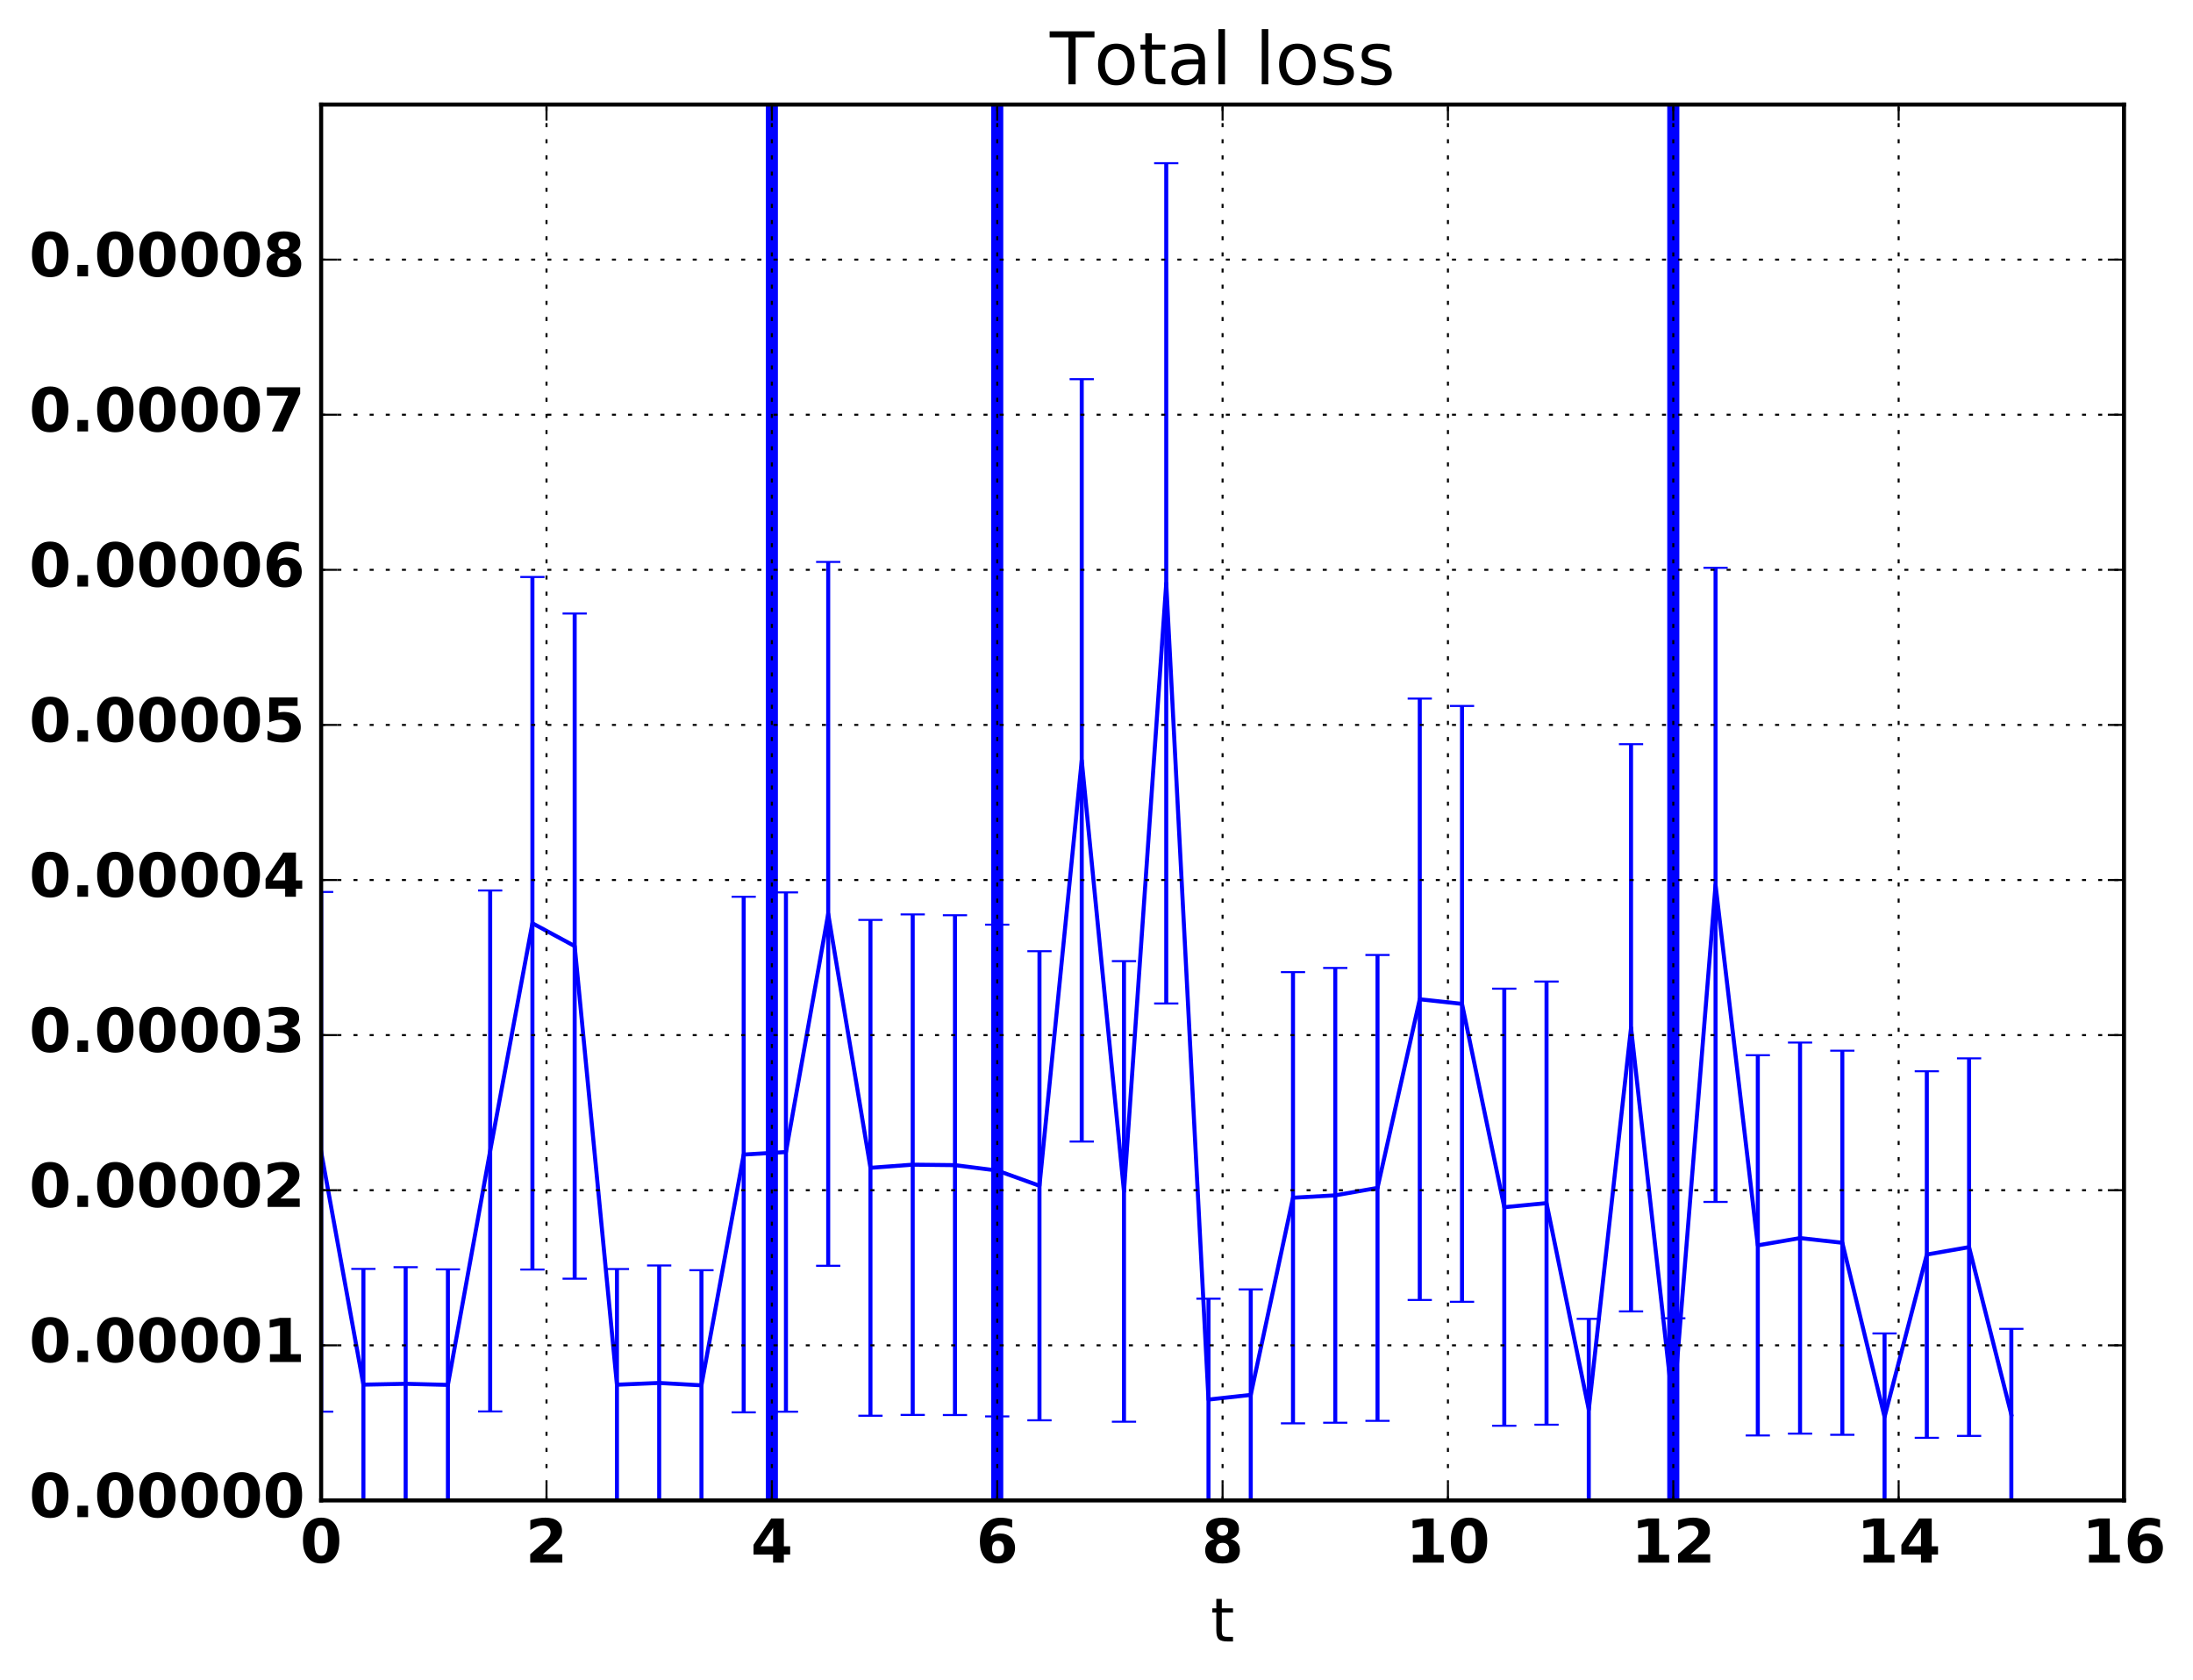 <?xml version="1.0" encoding="utf-8" standalone="no"?>
<!DOCTYPE svg PUBLIC "-//W3C//DTD SVG 1.1//EN"
  "http://www.w3.org/Graphics/SVG/1.1/DTD/svg11.dtd">
<!-- Created with matplotlib (http://matplotlib.org/) -->
<svg height="416pt" version="1.1" viewBox="0 0 543 416" width="543pt" xmlns="http://www.w3.org/2000/svg" xmlns:xlink="http://www.w3.org/1999/xlink">
 <defs>
  <style type="text/css">
*{stroke-linecap:butt;stroke-linejoin:round;stroke-miterlimit:100000;}
  </style>
 </defs>
 <g id="figure_1">
  <g id="patch_1">
   <path d="M 0 416.712 
L 543.555 416.712 
L 543.555 0 
L 0 0 
z
" style="fill:none;"/>
  </g>
  <g id="axes_1">
   <g id="patch_2">
    <path d="M 79.518 371.477 
L 525.918 371.477 
L 525.918 25.877 
L 79.518 25.877 
z
" style="fill:none;"/>
   </g>
   <g id="LineCollection_1">
    <path clip-path="url(#pb2c82958b6)" d="M 79.518 349.498 
L 79.518 220.833 
" style="fill:none;stroke:#0000ff;"/>
    <path clip-path="url(#pb2c82958b6)" d="M 89.98 371.477 
L 89.98 314.155 
" style="fill:none;stroke:#0000ff;"/>
    <path clip-path="url(#pb2c82958b6)" d="M 100.443 371.477 
L 100.443 313.734 
" style="fill:none;stroke:#0000ff;"/>
    <path clip-path="url(#pb2c82958b6)" d="M 110.905 371.477 
L 110.905 314.275 
" style="fill:none;stroke:#0000ff;"/>
    <path clip-path="url(#pb2c82958b6)" d="M 121.368 349.445 
L 121.368 220.469 
" style="fill:none;stroke:#0000ff;"/>
    <path clip-path="url(#pb2c82958b6)" d="M 131.83 314.32 
L 131.83 142.852 
" style="fill:none;stroke:#0000ff;"/>
    <path clip-path="url(#pb2c82958b6)" d="M 142.293 316.581 
L 142.293 151.896 
" style="fill:none;stroke:#0000ff;"/>
    <path clip-path="url(#pb2c82958b6)" d="M 152.755 371.477 
L 152.755 314.184 
" style="fill:none;stroke:#0000ff;"/>
    <path clip-path="url(#pb2c82958b6)" d="M 163.218 371.477 
L 163.218 313.311 
" style="fill:none;stroke:#0000ff;"/>
    <path clip-path="url(#pb2c82958b6)" d="M 173.68 371.477 
L 173.68 314.482 
" style="fill:none;stroke:#0000ff;"/>
    <path clip-path="url(#pb2c82958b6)" d="M 184.143 349.672 
L 184.143 222.022 
" style="fill:none;stroke:#0000ff;"/>
    <path clip-path="url(#pb2c82958b6)" d="M 194.605 349.514 
L 194.605 220.939 
" style="fill:none;stroke:#0000ff;"/>
    <path clip-path="url(#pb2c82958b6)" d="M 205.068 313.387 
L 205.068 139.121 
" style="fill:none;stroke:#0000ff;"/>
    <path clip-path="url(#pb2c82958b6)" d="M 215.53 350.508 
L 215.53 227.755 
" style="fill:none;stroke:#0000ff;"/>
    <path clip-path="url(#pb2c82958b6)" d="M 225.993 350.309 
L 225.993 226.392 
" style="fill:none;stroke:#0000ff;"/>
    <path clip-path="url(#pb2c82958b6)" d="M 236.455 350.339 
L 236.455 226.599 
" style="fill:none;stroke:#0000ff;"/>
    <path clip-path="url(#pb2c82958b6)" d="M 246.918 350.679 
L 246.918 228.929 
" style="fill:none;stroke:#0000ff;"/>
    <path clip-path="url(#pb2c82958b6)" d="M 257.38 351.639 
L 257.38 235.505 
" style="fill:none;stroke:#0000ff;"/>
    <path clip-path="url(#pb2c82958b6)" d="M 267.843 282.628 
L 267.843 93.885 
" style="fill:none;stroke:#0000ff;"/>
    <path clip-path="url(#pb2c82958b6)" d="M 278.305 351.997 
L 278.305 237.959 
" style="fill:none;stroke:#0000ff;"/>
    <path clip-path="url(#pb2c82958b6)" d="M 288.768 248.44 
L 288.768 40.41 
" style="fill:none;stroke:#0000ff;"/>
    <path clip-path="url(#pb2c82958b6)" d="M 299.23 371.477 
L 299.23 321.539 
" style="fill:none;stroke:#0000ff;"/>
    <path clip-path="url(#pb2c82958b6)" d="M 309.693 371.477 
L 309.693 319.235 
" style="fill:none;stroke:#0000ff;"/>
    <path clip-path="url(#pb2c82958b6)" d="M 320.155 352.395 
L 320.155 240.686 
" style="fill:none;stroke:#0000ff;"/>
    <path clip-path="url(#pb2c82958b6)" d="M 330.618 352.243 
L 330.618 239.649 
" style="fill:none;stroke:#0000ff;"/>
    <path clip-path="url(#pb2c82958b6)" d="M 341.08 351.774 
L 341.08 236.435 
" style="fill:none;stroke:#0000ff;"/>
    <path clip-path="url(#pb2c82958b6)" d="M 351.543 321.846 
L 351.543 172.957 
" style="fill:none;stroke:#0000ff;"/>
    <path clip-path="url(#pb2c82958b6)" d="M 362.005 322.301 
L 362.005 174.777 
" style="fill:none;stroke:#0000ff;"/>
    <path clip-path="url(#pb2c82958b6)" d="M 372.468 352.991 
L 372.468 244.774 
" style="fill:none;stroke:#0000ff;"/>
    <path clip-path="url(#pb2c82958b6)" d="M 382.93 352.734 
L 382.93 243.01 
" style="fill:none;stroke:#0000ff;"/>
    <path clip-path="url(#pb2c82958b6)" d="M 393.393 371.477 
L 393.393 326.521 
" style="fill:none;stroke:#0000ff;"/>
    <path clip-path="url(#pb2c82958b6)" d="M 403.855 324.668 
L 403.855 184.243 
" style="fill:none;stroke:#0000ff;"/>
    <path clip-path="url(#pb2c82958b6)" d="M 414.318 371.477 
L 414.318 326.382 
" style="fill:none;stroke:#0000ff;"/>
    <path clip-path="url(#pb2c82958b6)" d="M 424.78 297.574 
L 424.78 140.58 
" style="fill:none;stroke:#0000ff;"/>
    <path clip-path="url(#pb2c82958b6)" d="M 435.243 355.396 
L 435.243 261.256 
" style="fill:none;stroke:#0000ff;"/>
    <path clip-path="url(#pb2c82958b6)" d="M 445.705 354.938 
L 445.705 258.118 
" style="fill:none;stroke:#0000ff;"/>
    <path clip-path="url(#pb2c82958b6)" d="M 456.168 355.232 
L 456.168 260.133 
" style="fill:none;stroke:#0000ff;"/>
    <path clip-path="url(#pb2c82958b6)" d="M 466.63 371.477 
L 466.63 330.139 
" style="fill:none;stroke:#0000ff;"/>
    <path clip-path="url(#pb2c82958b6)" d="M 477.093 355.975 
L 477.093 265.223 
" style="fill:none;stroke:#0000ff;"/>
    <path clip-path="url(#pb2c82958b6)" d="M 487.555 355.509 
L 487.555 262.032 
" style="fill:none;stroke:#0000ff;"/>
    <path clip-path="url(#pb2c82958b6)" d="M 498.018 371.477 
L 498.018 328.998 
" style="fill:none;stroke:#0000ff;"/>
   </g>
   <g id="line2d_1">
    <defs>
     <path d="M 3 0 
L -3 -0 
" id="m785d2e72bb" style="stroke:#0000ff;stroke-width:0.5;"/>
    </defs>
    <g clip-path="url(#pb2c82958b6)">
     <use style="fill:#0000ff;stroke:#0000ff;stroke-width:0.5;" x="79.518" xlink:href="#m785d2e72bb" y="349.498"/>
     <use style="fill:#0000ff;stroke:#0000ff;stroke-width:0.5;" x="89.98" xlink:href="#m785d2e72bb" y="371.477"/>
     <use style="fill:#0000ff;stroke:#0000ff;stroke-width:0.5;" x="100.443" xlink:href="#m785d2e72bb" y="371.477"/>
     <use style="fill:#0000ff;stroke:#0000ff;stroke-width:0.5;" x="110.905" xlink:href="#m785d2e72bb" y="371.477"/>
     <use style="fill:#0000ff;stroke:#0000ff;stroke-width:0.5;" x="121.368" xlink:href="#m785d2e72bb" y="349.445"/>
     <use style="fill:#0000ff;stroke:#0000ff;stroke-width:0.5;" x="131.83" xlink:href="#m785d2e72bb" y="314.32"/>
     <use style="fill:#0000ff;stroke:#0000ff;stroke-width:0.5;" x="142.293" xlink:href="#m785d2e72bb" y="316.581"/>
     <use style="fill:#0000ff;stroke:#0000ff;stroke-width:0.5;" x="152.755" xlink:href="#m785d2e72bb" y="371.477"/>
     <use style="fill:#0000ff;stroke:#0000ff;stroke-width:0.5;" x="163.218" xlink:href="#m785d2e72bb" y="371.477"/>
     <use style="fill:#0000ff;stroke:#0000ff;stroke-width:0.5;" x="173.68" xlink:href="#m785d2e72bb" y="371.477"/>
     <use style="fill:#0000ff;stroke:#0000ff;stroke-width:0.5;" x="184.143" xlink:href="#m785d2e72bb" y="349.672"/>
     <use style="fill:#0000ff;stroke:#0000ff;stroke-width:0.5;" x="194.605" xlink:href="#m785d2e72bb" y="349.514"/>
     <use style="fill:#0000ff;stroke:#0000ff;stroke-width:0.5;" x="205.068" xlink:href="#m785d2e72bb" y="313.387"/>
     <use style="fill:#0000ff;stroke:#0000ff;stroke-width:0.5;" x="215.53" xlink:href="#m785d2e72bb" y="350.508"/>
     <use style="fill:#0000ff;stroke:#0000ff;stroke-width:0.5;" x="225.993" xlink:href="#m785d2e72bb" y="350.309"/>
     <use style="fill:#0000ff;stroke:#0000ff;stroke-width:0.5;" x="236.455" xlink:href="#m785d2e72bb" y="350.339"/>
     <use style="fill:#0000ff;stroke:#0000ff;stroke-width:0.5;" x="246.918" xlink:href="#m785d2e72bb" y="350.679"/>
     <use style="fill:#0000ff;stroke:#0000ff;stroke-width:0.5;" x="257.38" xlink:href="#m785d2e72bb" y="351.639"/>
     <use style="fill:#0000ff;stroke:#0000ff;stroke-width:0.5;" x="267.843" xlink:href="#m785d2e72bb" y="282.628"/>
     <use style="fill:#0000ff;stroke:#0000ff;stroke-width:0.5;" x="278.305" xlink:href="#m785d2e72bb" y="351.997"/>
     <use style="fill:#0000ff;stroke:#0000ff;stroke-width:0.5;" x="288.768" xlink:href="#m785d2e72bb" y="248.44"/>
     <use style="fill:#0000ff;stroke:#0000ff;stroke-width:0.5;" x="299.23" xlink:href="#m785d2e72bb" y="371.477"/>
     <use style="fill:#0000ff;stroke:#0000ff;stroke-width:0.5;" x="309.693" xlink:href="#m785d2e72bb" y="371.477"/>
     <use style="fill:#0000ff;stroke:#0000ff;stroke-width:0.5;" x="320.155" xlink:href="#m785d2e72bb" y="352.395"/>
     <use style="fill:#0000ff;stroke:#0000ff;stroke-width:0.5;" x="330.618" xlink:href="#m785d2e72bb" y="352.243"/>
     <use style="fill:#0000ff;stroke:#0000ff;stroke-width:0.5;" x="341.08" xlink:href="#m785d2e72bb" y="351.774"/>
     <use style="fill:#0000ff;stroke:#0000ff;stroke-width:0.5;" x="351.543" xlink:href="#m785d2e72bb" y="321.846"/>
     <use style="fill:#0000ff;stroke:#0000ff;stroke-width:0.5;" x="362.005" xlink:href="#m785d2e72bb" y="322.301"/>
     <use style="fill:#0000ff;stroke:#0000ff;stroke-width:0.5;" x="372.468" xlink:href="#m785d2e72bb" y="352.991"/>
     <use style="fill:#0000ff;stroke:#0000ff;stroke-width:0.5;" x="382.93" xlink:href="#m785d2e72bb" y="352.734"/>
     <use style="fill:#0000ff;stroke:#0000ff;stroke-width:0.5;" x="393.393" xlink:href="#m785d2e72bb" y="371.477"/>
     <use style="fill:#0000ff;stroke:#0000ff;stroke-width:0.5;" x="403.855" xlink:href="#m785d2e72bb" y="324.668"/>
     <use style="fill:#0000ff;stroke:#0000ff;stroke-width:0.5;" x="414.318" xlink:href="#m785d2e72bb" y="371.477"/>
     <use style="fill:#0000ff;stroke:#0000ff;stroke-width:0.5;" x="424.78" xlink:href="#m785d2e72bb" y="297.574"/>
     <use style="fill:#0000ff;stroke:#0000ff;stroke-width:0.5;" x="435.243" xlink:href="#m785d2e72bb" y="355.396"/>
     <use style="fill:#0000ff;stroke:#0000ff;stroke-width:0.5;" x="445.705" xlink:href="#m785d2e72bb" y="354.938"/>
     <use style="fill:#0000ff;stroke:#0000ff;stroke-width:0.5;" x="456.168" xlink:href="#m785d2e72bb" y="355.232"/>
     <use style="fill:#0000ff;stroke:#0000ff;stroke-width:0.5;" x="466.63" xlink:href="#m785d2e72bb" y="371.477"/>
     <use style="fill:#0000ff;stroke:#0000ff;stroke-width:0.5;" x="477.093" xlink:href="#m785d2e72bb" y="355.975"/>
     <use style="fill:#0000ff;stroke:#0000ff;stroke-width:0.5;" x="487.555" xlink:href="#m785d2e72bb" y="355.509"/>
     <use style="fill:#0000ff;stroke:#0000ff;stroke-width:0.5;" x="498.018" xlink:href="#m785d2e72bb" y="371.477"/>
    </g>
   </g>
   <g id="line2d_2">
    <g clip-path="url(#pb2c82958b6)">
     <use style="fill:#0000ff;stroke:#0000ff;stroke-width:0.5;" x="79.518" xlink:href="#m785d2e72bb" y="220.833"/>
     <use style="fill:#0000ff;stroke:#0000ff;stroke-width:0.5;" x="89.98" xlink:href="#m785d2e72bb" y="314.155"/>
     <use style="fill:#0000ff;stroke:#0000ff;stroke-width:0.5;" x="100.443" xlink:href="#m785d2e72bb" y="313.734"/>
     <use style="fill:#0000ff;stroke:#0000ff;stroke-width:0.5;" x="110.905" xlink:href="#m785d2e72bb" y="314.275"/>
     <use style="fill:#0000ff;stroke:#0000ff;stroke-width:0.5;" x="121.368" xlink:href="#m785d2e72bb" y="220.469"/>
     <use style="fill:#0000ff;stroke:#0000ff;stroke-width:0.5;" x="131.83" xlink:href="#m785d2e72bb" y="142.852"/>
     <use style="fill:#0000ff;stroke:#0000ff;stroke-width:0.5;" x="142.293" xlink:href="#m785d2e72bb" y="151.896"/>
     <use style="fill:#0000ff;stroke:#0000ff;stroke-width:0.5;" x="152.755" xlink:href="#m785d2e72bb" y="314.184"/>
     <use style="fill:#0000ff;stroke:#0000ff;stroke-width:0.5;" x="163.218" xlink:href="#m785d2e72bb" y="313.311"/>
     <use style="fill:#0000ff;stroke:#0000ff;stroke-width:0.5;" x="173.68" xlink:href="#m785d2e72bb" y="314.482"/>
     <use style="fill:#0000ff;stroke:#0000ff;stroke-width:0.5;" x="184.143" xlink:href="#m785d2e72bb" y="222.022"/>
     <use style="fill:#0000ff;stroke:#0000ff;stroke-width:0.5;" x="194.605" xlink:href="#m785d2e72bb" y="220.939"/>
     <use style="fill:#0000ff;stroke:#0000ff;stroke-width:0.5;" x="205.068" xlink:href="#m785d2e72bb" y="139.121"/>
     <use style="fill:#0000ff;stroke:#0000ff;stroke-width:0.5;" x="215.53" xlink:href="#m785d2e72bb" y="227.755"/>
     <use style="fill:#0000ff;stroke:#0000ff;stroke-width:0.5;" x="225.993" xlink:href="#m785d2e72bb" y="226.392"/>
     <use style="fill:#0000ff;stroke:#0000ff;stroke-width:0.5;" x="236.455" xlink:href="#m785d2e72bb" y="226.599"/>
     <use style="fill:#0000ff;stroke:#0000ff;stroke-width:0.5;" x="246.918" xlink:href="#m785d2e72bb" y="228.929"/>
     <use style="fill:#0000ff;stroke:#0000ff;stroke-width:0.5;" x="257.38" xlink:href="#m785d2e72bb" y="235.505"/>
     <use style="fill:#0000ff;stroke:#0000ff;stroke-width:0.5;" x="267.843" xlink:href="#m785d2e72bb" y="93.885"/>
     <use style="fill:#0000ff;stroke:#0000ff;stroke-width:0.5;" x="278.305" xlink:href="#m785d2e72bb" y="237.959"/>
     <use style="fill:#0000ff;stroke:#0000ff;stroke-width:0.5;" x="288.768" xlink:href="#m785d2e72bb" y="40.41"/>
     <use style="fill:#0000ff;stroke:#0000ff;stroke-width:0.5;" x="299.23" xlink:href="#m785d2e72bb" y="321.539"/>
     <use style="fill:#0000ff;stroke:#0000ff;stroke-width:0.5;" x="309.693" xlink:href="#m785d2e72bb" y="319.235"/>
     <use style="fill:#0000ff;stroke:#0000ff;stroke-width:0.5;" x="320.155" xlink:href="#m785d2e72bb" y="240.686"/>
     <use style="fill:#0000ff;stroke:#0000ff;stroke-width:0.5;" x="330.618" xlink:href="#m785d2e72bb" y="239.649"/>
     <use style="fill:#0000ff;stroke:#0000ff;stroke-width:0.5;" x="341.08" xlink:href="#m785d2e72bb" y="236.435"/>
     <use style="fill:#0000ff;stroke:#0000ff;stroke-width:0.5;" x="351.543" xlink:href="#m785d2e72bb" y="172.957"/>
     <use style="fill:#0000ff;stroke:#0000ff;stroke-width:0.5;" x="362.005" xlink:href="#m785d2e72bb" y="174.777"/>
     <use style="fill:#0000ff;stroke:#0000ff;stroke-width:0.5;" x="372.468" xlink:href="#m785d2e72bb" y="244.774"/>
     <use style="fill:#0000ff;stroke:#0000ff;stroke-width:0.5;" x="382.93" xlink:href="#m785d2e72bb" y="243.01"/>
     <use style="fill:#0000ff;stroke:#0000ff;stroke-width:0.5;" x="393.393" xlink:href="#m785d2e72bb" y="326.521"/>
     <use style="fill:#0000ff;stroke:#0000ff;stroke-width:0.5;" x="403.855" xlink:href="#m785d2e72bb" y="184.243"/>
     <use style="fill:#0000ff;stroke:#0000ff;stroke-width:0.5;" x="414.318" xlink:href="#m785d2e72bb" y="326.382"/>
     <use style="fill:#0000ff;stroke:#0000ff;stroke-width:0.5;" x="424.78" xlink:href="#m785d2e72bb" y="140.58"/>
     <use style="fill:#0000ff;stroke:#0000ff;stroke-width:0.5;" x="435.243" xlink:href="#m785d2e72bb" y="261.256"/>
     <use style="fill:#0000ff;stroke:#0000ff;stroke-width:0.5;" x="445.705" xlink:href="#m785d2e72bb" y="258.118"/>
     <use style="fill:#0000ff;stroke:#0000ff;stroke-width:0.5;" x="456.168" xlink:href="#m785d2e72bb" y="260.133"/>
     <use style="fill:#0000ff;stroke:#0000ff;stroke-width:0.5;" x="466.63" xlink:href="#m785d2e72bb" y="330.139"/>
     <use style="fill:#0000ff;stroke:#0000ff;stroke-width:0.5;" x="477.093" xlink:href="#m785d2e72bb" y="265.223"/>
     <use style="fill:#0000ff;stroke:#0000ff;stroke-width:0.5;" x="487.555" xlink:href="#m785d2e72bb" y="262.032"/>
     <use style="fill:#0000ff;stroke:#0000ff;stroke-width:0.5;" x="498.018" xlink:href="#m785d2e72bb" y="328.998"/>
    </g>
   </g>
   <g id="line2d_3">
    <path clip-path="url(#pb2c82958b6)" d="M 79.518 285.166 
L 89.98 342.816 
L 100.443 342.605 
L 110.905 342.876 
L 121.368 284.957 
L 131.83 228.586 
L 142.293 234.238 
L 152.755 342.831 
L 163.218 342.394 
L 173.68 342.98 
L 184.143 285.847 
L 194.605 285.226 
L 205.068 226.254 
L 215.53 289.131 
L 225.993 288.351 
L 236.455 288.469 
L 246.918 289.804 
L 257.38 293.572 
L 267.843 188.256 
L 278.305 294.978 
L 288.768 144.425 
L 299.23 346.508 
L 309.693 345.356 
L 320.155 296.541 
L 330.618 295.946 
L 341.08 294.105 
L 351.543 247.401 
L 362.005 248.539 
L 372.468 298.883 
L 382.93 297.872 
L 393.393 348.999 
L 403.855 254.455 
L 414.318 348.93 
L 424.78 219.077 
L 435.243 308.326 
L 445.705 306.528 
L 456.168 307.683 
L 466.63 350.808 
L 477.093 310.599 
L 487.555 308.77 
L 498.018 350.238 
" style="fill:none;stroke:#0000ff;stroke-linecap:square;"/>
   </g>
   <g id="line2d_4">
    <path clip-path="url(#pb2c82958b6)" d="M 191.118 371.477 
L 191.118 25.877 
" style="fill:none;stroke:#0000ff;stroke-linecap:square;stroke-width:3.0;"/>
   </g>
   <g id="line2d_5">
    <path clip-path="url(#pb2c82958b6)" d="M 246.918 371.477 
L 246.918 25.877 
" style="fill:none;stroke:#0000ff;stroke-linecap:square;stroke-width:3.0;"/>
   </g>
   <g id="line2d_6">
    <path clip-path="url(#pb2c82958b6)" d="M 414.318 371.477 
L 414.318 25.877 
" style="fill:none;stroke:#0000ff;stroke-linecap:square;stroke-width:3.0;"/>
   </g>
   <g id="patch_3">
    <path d="M 525.918 371.477 
L 525.918 25.877 
" style="fill:none;stroke:#000000;stroke-linecap:square;stroke-linejoin:miter;"/>
   </g>
   <g id="patch_4">
    <path d="M 79.518 371.477 
L 525.918 371.477 
" style="fill:none;stroke:#000000;stroke-linecap:square;stroke-linejoin:miter;"/>
   </g>
   <g id="patch_5">
    <path d="M 79.518 25.877 
L 525.918 25.877 
" style="fill:none;stroke:#000000;stroke-linecap:square;stroke-linejoin:miter;"/>
   </g>
   <g id="patch_6">
    <path d="M 79.518 371.477 
L 79.518 25.877 
" style="fill:none;stroke:#000000;stroke-linecap:square;stroke-linejoin:miter;"/>
   </g>
   <g id="matplotlib.axis_1">
    <g id="xtick_1">
     <g id="line2d_7">
      <path clip-path="url(#pb2c82958b6)" d="M 79.518 371.477 
L 79.518 25.877 
" style="fill:none;stroke:#000000;stroke-dasharray:1,3;stroke-dashoffset:0.0;stroke-width:0.5;"/>
     </g>
     <g id="line2d_8">
      <defs>
       <path d="M 0 0 
L 0 -4 
" id="m7911f6a72b" style="stroke:#000000;stroke-width:0.5;"/>
      </defs>
      <g>
       <use style="stroke:#000000;stroke-width:0.5;" x="79.518" xlink:href="#m7911f6a72b" y="371.477"/>
      </g>
     </g>
     <g id="line2d_9">
      <defs>
       <path d="M 0 0 
L 0 4 
" id="m2c4c6d84ab" style="stroke:#000000;stroke-width:0.5;"/>
      </defs>
      <g>
       <use style="stroke:#000000;stroke-width:0.5;" x="79.518" xlink:href="#m2c4c6d84ab" y="25.877"/>
      </g>
     </g>
     <g id="text_1">
      <!-- 0 -->
      <defs>
       <path d="M 46 36.531 
Q 46 50.203 43.438 55.781 
Q 40.875 61.375 34.812 61.375 
Q 28.766 61.375 26.172 55.781 
Q 23.578 50.203 23.578 36.531 
Q 23.578 22.703 26.172 17.031 
Q 28.766 11.375 34.812 11.375 
Q 40.828 11.375 43.406 17.031 
Q 46 22.703 46 36.531 
M 64.797 36.375 
Q 64.797 18.266 56.984 8.422 
Q 49.172 -1.422 34.812 -1.422 
Q 20.406 -1.422 12.594 8.422 
Q 4.781 18.266 4.781 36.375 
Q 4.781 54.547 12.594 64.375 
Q 20.406 74.219 34.812 74.219 
Q 49.172 74.219 56.984 64.375 
Q 64.797 54.547 64.797 36.375 
" id="BitstreamVeraSans-Bold-30"/>
      </defs>
      <g transform="translate(74.3 386.875)scale(0.15 -0.15)">
       <use xlink:href="#BitstreamVeraSans-Bold-30"/>
      </g>
     </g>
    </g>
    <g id="xtick_2">
     <g id="line2d_10">
      <path clip-path="url(#pb2c82958b6)" d="M 135.318 371.477 
L 135.318 25.877 
" style="fill:none;stroke:#000000;stroke-dasharray:1,3;stroke-dashoffset:0.0;stroke-width:0.5;"/>
     </g>
     <g id="line2d_11">
      <g>
       <use style="stroke:#000000;stroke-width:0.5;" x="135.318" xlink:href="#m7911f6a72b" y="371.477"/>
      </g>
     </g>
     <g id="line2d_12">
      <g>
       <use style="stroke:#000000;stroke-width:0.5;" x="135.318" xlink:href="#m2c4c6d84ab" y="25.877"/>
      </g>
     </g>
     <g id="text_2">
      <!-- 2 -->
      <defs>
       <path d="M 28.812 13.812 
L 60.891 13.812 
L 60.891 0 
L 7.906 0 
L 7.906 13.812 
L 34.516 37.312 
Q 38.094 40.531 39.797 43.609 
Q 41.5 46.688 41.5 50 
Q 41.5 55.125 38.062 58.25 
Q 34.625 61.375 28.906 61.375 
Q 24.516 61.375 19.281 59.5 
Q 14.062 57.625 8.109 53.906 
L 8.109 69.922 
Q 14.453 72.016 20.656 73.109 
Q 26.859 74.219 32.812 74.219 
Q 45.906 74.219 53.156 68.453 
Q 60.406 62.703 60.406 52.391 
Q 60.406 46.438 57.328 41.281 
Q 54.25 36.141 44.391 27.484 
z
" id="BitstreamVeraSans-Bold-32"/>
      </defs>
      <g transform="translate(130.1 386.875)scale(0.15 -0.15)">
       <use xlink:href="#BitstreamVeraSans-Bold-32"/>
      </g>
     </g>
    </g>
    <g id="xtick_3">
     <g id="line2d_13">
      <path clip-path="url(#pb2c82958b6)" d="M 191.118 371.477 
L 191.118 25.877 
" style="fill:none;stroke:#000000;stroke-dasharray:1,3;stroke-dashoffset:0.0;stroke-width:0.5;"/>
     </g>
     <g id="line2d_14">
      <g>
       <use style="stroke:#000000;stroke-width:0.5;" x="191.118" xlink:href="#m7911f6a72b" y="371.477"/>
      </g>
     </g>
     <g id="line2d_15">
      <g>
       <use style="stroke:#000000;stroke-width:0.5;" x="191.118" xlink:href="#m2c4c6d84ab" y="25.877"/>
      </g>
     </g>
     <g id="text_3">
      <!-- 4 -->
      <defs>
       <path d="M 36.812 57.422 
L 16.219 26.906 
L 36.812 26.906 
z
M 33.688 72.906 
L 54.594 72.906 
L 54.594 26.906 
L 64.984 26.906 
L 64.984 13.281 
L 54.594 13.281 
L 54.594 0 
L 36.812 0 
L 36.812 13.281 
L 4.5 13.281 
L 4.5 29.391 
z
" id="BitstreamVeraSans-Bold-34"/>
      </defs>
      <g transform="translate(185.9 386.875)scale(0.15 -0.15)">
       <use xlink:href="#BitstreamVeraSans-Bold-34"/>
      </g>
     </g>
    </g>
    <g id="xtick_4">
     <g id="line2d_16">
      <path clip-path="url(#pb2c82958b6)" d="M 246.918 371.477 
L 246.918 25.877 
" style="fill:none;stroke:#000000;stroke-dasharray:1,3;stroke-dashoffset:0.0;stroke-width:0.5;"/>
     </g>
     <g id="line2d_17">
      <g>
       <use style="stroke:#000000;stroke-width:0.5;" x="246.918" xlink:href="#m7911f6a72b" y="371.477"/>
      </g>
     </g>
     <g id="line2d_18">
      <g>
       <use style="stroke:#000000;stroke-width:0.5;" x="246.918" xlink:href="#m2c4c6d84ab" y="25.877"/>
      </g>
     </g>
     <g id="text_4">
      <!-- 6 -->
      <defs>
       <path d="M 36.188 35.984 
Q 31.25 35.984 28.781 32.781 
Q 26.312 29.594 26.312 23.188 
Q 26.312 16.797 28.781 13.594 
Q 31.25 10.406 36.188 10.406 
Q 41.156 10.406 43.625 13.594 
Q 46.094 16.797 46.094 23.188 
Q 46.094 29.594 43.625 32.781 
Q 41.156 35.984 36.188 35.984 
M 59.422 71 
L 59.422 57.516 
Q 54.781 59.719 50.672 60.766 
Q 46.578 61.812 42.672 61.812 
Q 34.281 61.812 29.594 57.141 
Q 24.906 52.484 24.125 43.312 
Q 27.344 45.703 31.094 46.891 
Q 34.859 48.094 39.312 48.094 
Q 50.484 48.094 57.344 41.547 
Q 64.203 35.016 64.203 24.422 
Q 64.203 12.703 56.531 5.641 
Q 48.875 -1.422 35.984 -1.422 
Q 21.781 -1.422 13.984 8.172 
Q 6.203 17.781 6.203 35.406 
Q 6.203 53.469 15.312 63.797 
Q 24.422 74.125 40.281 74.125 
Q 45.312 74.125 50.047 73.344 
Q 54.781 72.562 59.422 71 
" id="BitstreamVeraSans-Bold-36"/>
      </defs>
      <g transform="translate(241.7 386.875)scale(0.15 -0.15)">
       <use xlink:href="#BitstreamVeraSans-Bold-36"/>
      </g>
     </g>
    </g>
    <g id="xtick_5">
     <g id="line2d_19">
      <path clip-path="url(#pb2c82958b6)" d="M 302.718 371.477 
L 302.718 25.877 
" style="fill:none;stroke:#000000;stroke-dasharray:1,3;stroke-dashoffset:0.0;stroke-width:0.5;"/>
     </g>
     <g id="line2d_20">
      <g>
       <use style="stroke:#000000;stroke-width:0.5;" x="302.718" xlink:href="#m7911f6a72b" y="371.477"/>
      </g>
     </g>
     <g id="line2d_21">
      <g>
       <use style="stroke:#000000;stroke-width:0.5;" x="302.718" xlink:href="#m2c4c6d84ab" y="25.877"/>
      </g>
     </g>
     <g id="text_5">
      <!-- 8 -->
      <defs>
       <path d="M 34.812 32.625 
Q 29.547 32.625 26.703 29.734 
Q 23.875 26.859 23.875 21.484 
Q 23.875 16.109 26.703 13.25 
Q 29.547 10.406 34.812 10.406 
Q 40.047 10.406 42.828 13.25 
Q 45.609 16.109 45.609 21.484 
Q 45.609 26.906 42.828 29.766 
Q 40.047 32.625 34.812 32.625 
M 21.094 38.812 
Q 14.453 40.828 11.078 44.969 
Q 7.719 49.125 7.719 55.328 
Q 7.719 64.547 14.594 69.375 
Q 21.484 74.219 34.812 74.219 
Q 48.047 74.219 54.922 69.406 
Q 61.812 64.594 61.812 55.328 
Q 61.812 49.125 58.422 44.969 
Q 55.031 40.828 48.391 38.812 
Q 55.812 36.766 59.594 32.156 
Q 63.375 27.547 63.375 20.516 
Q 63.375 9.672 56.172 4.125 
Q 48.969 -1.422 34.812 -1.422 
Q 20.609 -1.422 13.359 4.125 
Q 6.109 9.672 6.109 20.516 
Q 6.109 27.547 9.891 32.156 
Q 13.672 36.766 21.094 38.812 
M 25.484 53.422 
Q 25.484 49.078 27.906 46.734 
Q 30.328 44.391 34.812 44.391 
Q 39.203 44.391 41.594 46.734 
Q 44 49.078 44 53.422 
Q 44 57.766 41.594 60.078 
Q 39.203 62.406 34.812 62.406 
Q 30.328 62.406 27.906 60.062 
Q 25.484 57.719 25.484 53.422 
" id="BitstreamVeraSans-Bold-38"/>
      </defs>
      <g transform="translate(297.5 386.875)scale(0.15 -0.15)">
       <use xlink:href="#BitstreamVeraSans-Bold-38"/>
      </g>
     </g>
    </g>
    <g id="xtick_6">
     <g id="line2d_22">
      <path clip-path="url(#pb2c82958b6)" d="M 358.518 371.477 
L 358.518 25.877 
" style="fill:none;stroke:#000000;stroke-dasharray:1,3;stroke-dashoffset:0.0;stroke-width:0.5;"/>
     </g>
     <g id="line2d_23">
      <g>
       <use style="stroke:#000000;stroke-width:0.5;" x="358.518" xlink:href="#m7911f6a72b" y="371.477"/>
      </g>
     </g>
     <g id="line2d_24">
      <g>
       <use style="stroke:#000000;stroke-width:0.5;" x="358.518" xlink:href="#m2c4c6d84ab" y="25.877"/>
      </g>
     </g>
     <g id="text_6">
      <!-- 10 -->
      <defs>
       <path d="M 11.719 12.984 
L 28.328 12.984 
L 28.328 60.109 
L 11.281 56.594 
L 11.281 69.391 
L 28.219 72.906 
L 46.094 72.906 
L 46.094 12.984 
L 62.703 12.984 
L 62.703 0 
L 11.719 0 
z
" id="BitstreamVeraSans-Bold-31"/>
      </defs>
      <g transform="translate(348.081 386.875)scale(0.15 -0.15)">
       <use xlink:href="#BitstreamVeraSans-Bold-31"/>
       <use x="69.58" xlink:href="#BitstreamVeraSans-Bold-30"/>
      </g>
     </g>
    </g>
    <g id="xtick_7">
     <g id="line2d_25">
      <path clip-path="url(#pb2c82958b6)" d="M 414.318 371.477 
L 414.318 25.877 
" style="fill:none;stroke:#000000;stroke-dasharray:1,3;stroke-dashoffset:0.0;stroke-width:0.5;"/>
     </g>
     <g id="line2d_26">
      <g>
       <use style="stroke:#000000;stroke-width:0.5;" x="414.318" xlink:href="#m7911f6a72b" y="371.477"/>
      </g>
     </g>
     <g id="line2d_27">
      <g>
       <use style="stroke:#000000;stroke-width:0.5;" x="414.318" xlink:href="#m2c4c6d84ab" y="25.877"/>
      </g>
     </g>
     <g id="text_7">
      <!-- 12 -->
      <g transform="translate(403.881 386.875)scale(0.15 -0.15)">
       <use xlink:href="#BitstreamVeraSans-Bold-31"/>
       <use x="69.58" xlink:href="#BitstreamVeraSans-Bold-32"/>
      </g>
     </g>
    </g>
    <g id="xtick_8">
     <g id="line2d_28">
      <path clip-path="url(#pb2c82958b6)" d="M 470.118 371.477 
L 470.118 25.877 
" style="fill:none;stroke:#000000;stroke-dasharray:1,3;stroke-dashoffset:0.0;stroke-width:0.5;"/>
     </g>
     <g id="line2d_29">
      <g>
       <use style="stroke:#000000;stroke-width:0.5;" x="470.118" xlink:href="#m7911f6a72b" y="371.477"/>
      </g>
     </g>
     <g id="line2d_30">
      <g>
       <use style="stroke:#000000;stroke-width:0.5;" x="470.118" xlink:href="#m2c4c6d84ab" y="25.877"/>
      </g>
     </g>
     <g id="text_8">
      <!-- 14 -->
      <g transform="translate(459.681 386.875)scale(0.15 -0.15)">
       <use xlink:href="#BitstreamVeraSans-Bold-31"/>
       <use x="69.58" xlink:href="#BitstreamVeraSans-Bold-34"/>
      </g>
     </g>
    </g>
    <g id="xtick_9">
     <g id="line2d_31">
      <path clip-path="url(#pb2c82958b6)" d="M 525.918 371.477 
L 525.918 25.877 
" style="fill:none;stroke:#000000;stroke-dasharray:1,3;stroke-dashoffset:0.0;stroke-width:0.5;"/>
     </g>
     <g id="line2d_32">
      <g>
       <use style="stroke:#000000;stroke-width:0.5;" x="525.918" xlink:href="#m7911f6a72b" y="371.477"/>
      </g>
     </g>
     <g id="line2d_33">
      <g>
       <use style="stroke:#000000;stroke-width:0.5;" x="525.918" xlink:href="#m2c4c6d84ab" y="25.877"/>
      </g>
     </g>
     <g id="text_9">
      <!-- 16 -->
      <g transform="translate(515.481 386.875)scale(0.15 -0.15)">
       <use xlink:href="#BitstreamVeraSans-Bold-31"/>
       <use x="69.58" xlink:href="#BitstreamVeraSans-Bold-36"/>
      </g>
     </g>
    </g>
    <g id="text_10">
     <!-- t -->
     <defs>
      <path d="M 18.312 70.219 
L 18.312 54.688 
L 36.812 54.688 
L 36.812 47.703 
L 18.312 47.703 
L 18.312 18.016 
Q 18.312 11.328 20.141 9.422 
Q 21.969 7.516 27.594 7.516 
L 36.812 7.516 
L 36.812 0 
L 27.594 0 
Q 17.188 0 13.234 3.875 
Q 9.281 7.766 9.281 18.016 
L 9.281 47.703 
L 2.688 47.703 
L 2.688 54.688 
L 9.281 54.688 
L 9.281 70.219 
z
" id="BitstreamVeraSans-Roman-74"/>
     </defs>
     <g transform="translate(299.778 406.392)scale(0.15 -0.15)">
      <use xlink:href="#BitstreamVeraSans-Roman-74"/>
     </g>
    </g>
   </g>
   <g id="matplotlib.axis_2">
    <g id="ytick_1">
     <g id="line2d_34">
      <path clip-path="url(#pb2c82958b6)" d="M 79.518 371.477 
L 525.918 371.477 
" style="fill:none;stroke:#000000;stroke-dasharray:1,3;stroke-dashoffset:0.0;stroke-width:0.5;"/>
     </g>
     <g id="line2d_35">
      <defs>
       <path d="M 0 0 
L 4 0 
" id="mc580a2363e" style="stroke:#000000;stroke-width:0.5;"/>
      </defs>
      <g>
       <use style="stroke:#000000;stroke-width:0.5;" x="79.518" xlink:href="#mc580a2363e" y="371.477"/>
      </g>
     </g>
     <g id="line2d_36">
      <defs>
       <path d="M 0 0 
L -4 0 
" id="ma16530301b" style="stroke:#000000;stroke-width:0.5;"/>
      </defs>
      <g>
       <use style="stroke:#000000;stroke-width:0.5;" x="525.918" xlink:href="#ma16530301b" y="371.477"/>
      </g>
     </g>
     <g id="text_11">
      <!-- 0.00000 -->
      <defs>
       <path d="M 10.203 18.891 
L 27.781 18.891 
L 27.781 0 
L 10.203 0 
z
" id="BitstreamVeraSans-Bold-2e"/>
      </defs>
      <g transform="translate(7.2 375.616)scale(0.15 -0.15)">
       <use xlink:href="#BitstreamVeraSans-Bold-30"/>
       <use x="69.58" xlink:href="#BitstreamVeraSans-Bold-2e"/>
       <use x="107.568" xlink:href="#BitstreamVeraSans-Bold-30"/>
       <use x="177.148" xlink:href="#BitstreamVeraSans-Bold-30"/>
       <use x="246.729" xlink:href="#BitstreamVeraSans-Bold-30"/>
       <use x="316.309" xlink:href="#BitstreamVeraSans-Bold-30"/>
       <use x="385.889" xlink:href="#BitstreamVeraSans-Bold-30"/>
      </g>
     </g>
    </g>
    <g id="ytick_2">
     <g id="line2d_37">
      <path clip-path="url(#pb2c82958b6)" d="M 79.518 333.077 
L 525.918 333.077 
" style="fill:none;stroke:#000000;stroke-dasharray:1,3;stroke-dashoffset:0.0;stroke-width:0.5;"/>
     </g>
     <g id="line2d_38">
      <g>
       <use style="stroke:#000000;stroke-width:0.5;" x="79.518" xlink:href="#mc580a2363e" y="333.077"/>
      </g>
     </g>
     <g id="line2d_39">
      <g>
       <use style="stroke:#000000;stroke-width:0.5;" x="525.918" xlink:href="#ma16530301b" y="333.077"/>
      </g>
     </g>
     <g id="text_12">
      <!-- 0.00001 -->
      <g transform="translate(7.2 337.216)scale(0.15 -0.15)">
       <use xlink:href="#BitstreamVeraSans-Bold-30"/>
       <use x="69.58" xlink:href="#BitstreamVeraSans-Bold-2e"/>
       <use x="107.568" xlink:href="#BitstreamVeraSans-Bold-30"/>
       <use x="177.148" xlink:href="#BitstreamVeraSans-Bold-30"/>
       <use x="246.729" xlink:href="#BitstreamVeraSans-Bold-30"/>
       <use x="316.309" xlink:href="#BitstreamVeraSans-Bold-30"/>
       <use x="385.889" xlink:href="#BitstreamVeraSans-Bold-31"/>
      </g>
     </g>
    </g>
    <g id="ytick_3">
     <g id="line2d_40">
      <path clip-path="url(#pb2c82958b6)" d="M 79.518 294.677 
L 525.918 294.677 
" style="fill:none;stroke:#000000;stroke-dasharray:1,3;stroke-dashoffset:0.0;stroke-width:0.5;"/>
     </g>
     <g id="line2d_41">
      <g>
       <use style="stroke:#000000;stroke-width:0.5;" x="79.518" xlink:href="#mc580a2363e" y="294.677"/>
      </g>
     </g>
     <g id="line2d_42">
      <g>
       <use style="stroke:#000000;stroke-width:0.5;" x="525.918" xlink:href="#ma16530301b" y="294.677"/>
      </g>
     </g>
     <g id="text_13">
      <!-- 0.00002 -->
      <g transform="translate(7.2 298.816)scale(0.15 -0.15)">
       <use xlink:href="#BitstreamVeraSans-Bold-30"/>
       <use x="69.58" xlink:href="#BitstreamVeraSans-Bold-2e"/>
       <use x="107.568" xlink:href="#BitstreamVeraSans-Bold-30"/>
       <use x="177.148" xlink:href="#BitstreamVeraSans-Bold-30"/>
       <use x="246.729" xlink:href="#BitstreamVeraSans-Bold-30"/>
       <use x="316.309" xlink:href="#BitstreamVeraSans-Bold-30"/>
       <use x="385.889" xlink:href="#BitstreamVeraSans-Bold-32"/>
      </g>
     </g>
    </g>
    <g id="ytick_4">
     <g id="line2d_43">
      <path clip-path="url(#pb2c82958b6)" d="M 79.518 256.277 
L 525.918 256.277 
" style="fill:none;stroke:#000000;stroke-dasharray:1,3;stroke-dashoffset:0.0;stroke-width:0.5;"/>
     </g>
     <g id="line2d_44">
      <g>
       <use style="stroke:#000000;stroke-width:0.5;" x="79.518" xlink:href="#mc580a2363e" y="256.277"/>
      </g>
     </g>
     <g id="line2d_45">
      <g>
       <use style="stroke:#000000;stroke-width:0.5;" x="525.918" xlink:href="#ma16530301b" y="256.277"/>
      </g>
     </g>
     <g id="text_14">
      <!-- 0.00003 -->
      <defs>
       <path d="M 46.578 39.312 
Q 53.953 37.406 57.781 32.688 
Q 61.625 27.984 61.625 20.703 
Q 61.625 9.859 53.312 4.219 
Q 45.016 -1.422 29.109 -1.422 
Q 23.484 -1.422 17.844 -0.516 
Q 12.203 0.391 6.688 2.203 
L 6.688 16.703 
Q 11.969 14.062 17.156 12.719 
Q 22.359 11.375 27.391 11.375 
Q 34.859 11.375 38.844 13.953 
Q 42.828 16.547 42.828 21.391 
Q 42.828 26.375 38.75 28.938 
Q 34.672 31.5 26.703 31.5 
L 19.188 31.5 
L 19.188 43.609 
L 27.094 43.609 
Q 34.188 43.609 37.641 45.828 
Q 41.109 48.047 41.109 52.594 
Q 41.109 56.781 37.734 59.078 
Q 34.375 61.375 28.219 61.375 
Q 23.688 61.375 19.047 60.344 
Q 14.406 59.328 9.812 57.328 
L 9.812 71.094 
Q 15.375 72.656 20.844 73.438 
Q 26.312 74.219 31.594 74.219 
Q 45.797 74.219 52.844 69.547 
Q 59.906 64.891 59.906 55.516 
Q 59.906 49.125 56.531 45.047 
Q 53.172 40.969 46.578 39.312 
" id="BitstreamVeraSans-Bold-33"/>
      </defs>
      <g transform="translate(7.2 260.416)scale(0.15 -0.15)">
       <use xlink:href="#BitstreamVeraSans-Bold-30"/>
       <use x="69.58" xlink:href="#BitstreamVeraSans-Bold-2e"/>
       <use x="107.568" xlink:href="#BitstreamVeraSans-Bold-30"/>
       <use x="177.148" xlink:href="#BitstreamVeraSans-Bold-30"/>
       <use x="246.729" xlink:href="#BitstreamVeraSans-Bold-30"/>
       <use x="316.309" xlink:href="#BitstreamVeraSans-Bold-30"/>
       <use x="385.889" xlink:href="#BitstreamVeraSans-Bold-33"/>
      </g>
     </g>
    </g>
    <g id="ytick_5">
     <g id="line2d_46">
      <path clip-path="url(#pb2c82958b6)" d="M 79.518 217.877 
L 525.918 217.877 
" style="fill:none;stroke:#000000;stroke-dasharray:1,3;stroke-dashoffset:0.0;stroke-width:0.5;"/>
     </g>
     <g id="line2d_47">
      <g>
       <use style="stroke:#000000;stroke-width:0.5;" x="79.518" xlink:href="#mc580a2363e" y="217.877"/>
      </g>
     </g>
     <g id="line2d_48">
      <g>
       <use style="stroke:#000000;stroke-width:0.5;" x="525.918" xlink:href="#ma16530301b" y="217.877"/>
      </g>
     </g>
     <g id="text_15">
      <!-- 0.00004 -->
      <g transform="translate(7.2 222.016)scale(0.15 -0.15)">
       <use xlink:href="#BitstreamVeraSans-Bold-30"/>
       <use x="69.58" xlink:href="#BitstreamVeraSans-Bold-2e"/>
       <use x="107.568" xlink:href="#BitstreamVeraSans-Bold-30"/>
       <use x="177.148" xlink:href="#BitstreamVeraSans-Bold-30"/>
       <use x="246.729" xlink:href="#BitstreamVeraSans-Bold-30"/>
       <use x="316.309" xlink:href="#BitstreamVeraSans-Bold-30"/>
       <use x="385.889" xlink:href="#BitstreamVeraSans-Bold-34"/>
      </g>
     </g>
    </g>
    <g id="ytick_6">
     <g id="line2d_49">
      <path clip-path="url(#pb2c82958b6)" d="M 79.518 179.477 
L 525.918 179.477 
" style="fill:none;stroke:#000000;stroke-dasharray:1,3;stroke-dashoffset:0.0;stroke-width:0.5;"/>
     </g>
     <g id="line2d_50">
      <g>
       <use style="stroke:#000000;stroke-width:0.5;" x="79.518" xlink:href="#mc580a2363e" y="179.477"/>
      </g>
     </g>
     <g id="line2d_51">
      <g>
       <use style="stroke:#000000;stroke-width:0.5;" x="525.918" xlink:href="#ma16530301b" y="179.477"/>
      </g>
     </g>
     <g id="text_16">
      <!-- 0.00005 -->
      <defs>
       <path d="M 10.594 72.906 
L 57.328 72.906 
L 57.328 59.078 
L 25.594 59.078 
L 25.594 47.797 
Q 27.734 48.391 29.906 48.703 
Q 32.078 49.031 34.422 49.031 
Q 47.75 49.031 55.172 42.359 
Q 62.594 35.688 62.594 23.781 
Q 62.594 11.969 54.516 5.266 
Q 46.438 -1.422 32.078 -1.422 
Q 25.875 -1.422 19.797 -0.219 
Q 13.719 0.984 7.719 3.422 
L 7.719 18.219 
Q 13.672 14.797 19.016 13.078 
Q 24.359 11.375 29.109 11.375 
Q 35.938 11.375 39.859 14.719 
Q 43.797 18.062 43.797 23.781 
Q 43.797 29.547 39.859 32.859 
Q 35.938 36.188 29.109 36.188 
Q 25.047 36.188 20.453 35.125 
Q 15.875 34.078 10.594 31.891 
z
" id="BitstreamVeraSans-Bold-35"/>
      </defs>
      <g transform="translate(7.2 183.616)scale(0.15 -0.15)">
       <use xlink:href="#BitstreamVeraSans-Bold-30"/>
       <use x="69.58" xlink:href="#BitstreamVeraSans-Bold-2e"/>
       <use x="107.568" xlink:href="#BitstreamVeraSans-Bold-30"/>
       <use x="177.148" xlink:href="#BitstreamVeraSans-Bold-30"/>
       <use x="246.729" xlink:href="#BitstreamVeraSans-Bold-30"/>
       <use x="316.309" xlink:href="#BitstreamVeraSans-Bold-30"/>
       <use x="385.889" xlink:href="#BitstreamVeraSans-Bold-35"/>
      </g>
     </g>
    </g>
    <g id="ytick_7">
     <g id="line2d_52">
      <path clip-path="url(#pb2c82958b6)" d="M 79.518 141.077 
L 525.918 141.077 
" style="fill:none;stroke:#000000;stroke-dasharray:1,3;stroke-dashoffset:0.0;stroke-width:0.5;"/>
     </g>
     <g id="line2d_53">
      <g>
       <use style="stroke:#000000;stroke-width:0.5;" x="79.518" xlink:href="#mc580a2363e" y="141.077"/>
      </g>
     </g>
     <g id="line2d_54">
      <g>
       <use style="stroke:#000000;stroke-width:0.5;" x="525.918" xlink:href="#ma16530301b" y="141.077"/>
      </g>
     </g>
     <g id="text_17">
      <!-- 0.00006 -->
      <g transform="translate(7.2 145.216)scale(0.15 -0.15)">
       <use xlink:href="#BitstreamVeraSans-Bold-30"/>
       <use x="69.58" xlink:href="#BitstreamVeraSans-Bold-2e"/>
       <use x="107.568" xlink:href="#BitstreamVeraSans-Bold-30"/>
       <use x="177.148" xlink:href="#BitstreamVeraSans-Bold-30"/>
       <use x="246.729" xlink:href="#BitstreamVeraSans-Bold-30"/>
       <use x="316.309" xlink:href="#BitstreamVeraSans-Bold-30"/>
       <use x="385.889" xlink:href="#BitstreamVeraSans-Bold-36"/>
      </g>
     </g>
    </g>
    <g id="ytick_8">
     <g id="line2d_55">
      <path clip-path="url(#pb2c82958b6)" d="M 79.518 102.677 
L 525.918 102.677 
" style="fill:none;stroke:#000000;stroke-dasharray:1,3;stroke-dashoffset:0.0;stroke-width:0.5;"/>
     </g>
     <g id="line2d_56">
      <g>
       <use style="stroke:#000000;stroke-width:0.5;" x="79.518" xlink:href="#mc580a2363e" y="102.677"/>
      </g>
     </g>
     <g id="line2d_57">
      <g>
       <use style="stroke:#000000;stroke-width:0.5;" x="525.918" xlink:href="#ma16530301b" y="102.677"/>
      </g>
     </g>
     <g id="text_18">
      <!-- 0.00007 -->
      <defs>
       <path d="M 6.688 72.906 
L 61.625 72.906 
L 61.625 62.312 
L 33.203 0 
L 14.891 0 
L 41.797 59.078 
L 6.688 59.078 
z
" id="BitstreamVeraSans-Bold-37"/>
      </defs>
      <g transform="translate(7.2 106.816)scale(0.15 -0.15)">
       <use xlink:href="#BitstreamVeraSans-Bold-30"/>
       <use x="69.58" xlink:href="#BitstreamVeraSans-Bold-2e"/>
       <use x="107.568" xlink:href="#BitstreamVeraSans-Bold-30"/>
       <use x="177.148" xlink:href="#BitstreamVeraSans-Bold-30"/>
       <use x="246.729" xlink:href="#BitstreamVeraSans-Bold-30"/>
       <use x="316.309" xlink:href="#BitstreamVeraSans-Bold-30"/>
       <use x="385.889" xlink:href="#BitstreamVeraSans-Bold-37"/>
      </g>
     </g>
    </g>
    <g id="ytick_9">
     <g id="line2d_58">
      <path clip-path="url(#pb2c82958b6)" d="M 79.518 64.277 
L 525.918 64.277 
" style="fill:none;stroke:#000000;stroke-dasharray:1,3;stroke-dashoffset:0.0;stroke-width:0.5;"/>
     </g>
     <g id="line2d_59">
      <g>
       <use style="stroke:#000000;stroke-width:0.5;" x="79.518" xlink:href="#mc580a2363e" y="64.277"/>
      </g>
     </g>
     <g id="line2d_60">
      <g>
       <use style="stroke:#000000;stroke-width:0.5;" x="525.918" xlink:href="#ma16530301b" y="64.277"/>
      </g>
     </g>
     <g id="text_19">
      <!-- 0.00008 -->
      <g transform="translate(7.2 68.416)scale(0.15 -0.15)">
       <use xlink:href="#BitstreamVeraSans-Bold-30"/>
       <use x="69.58" xlink:href="#BitstreamVeraSans-Bold-2e"/>
       <use x="107.568" xlink:href="#BitstreamVeraSans-Bold-30"/>
       <use x="177.148" xlink:href="#BitstreamVeraSans-Bold-30"/>
       <use x="246.729" xlink:href="#BitstreamVeraSans-Bold-30"/>
       <use x="316.309" xlink:href="#BitstreamVeraSans-Bold-30"/>
       <use x="385.889" xlink:href="#BitstreamVeraSans-Bold-38"/>
      </g>
     </g>
    </g>
   </g>
   <g id="text_20">
    <!-- Total loss -->
    <defs>
     <path d="M 30.609 48.391 
Q 23.391 48.391 19.188 42.75 
Q 14.984 37.109 14.984 27.297 
Q 14.984 17.484 19.156 11.844 
Q 23.344 6.203 30.609 6.203 
Q 37.797 6.203 41.984 11.859 
Q 46.188 17.531 46.188 27.297 
Q 46.188 37.016 41.984 42.703 
Q 37.797 48.391 30.609 48.391 
M 30.609 56 
Q 42.328 56 49.016 48.375 
Q 55.719 40.766 55.719 27.297 
Q 55.719 13.875 49.016 6.219 
Q 42.328 -1.422 30.609 -1.422 
Q 18.844 -1.422 12.172 6.219 
Q 5.516 13.875 5.516 27.297 
Q 5.516 40.766 12.172 48.375 
Q 18.844 56 30.609 56 
" id="BitstreamVeraSans-Roman-6f"/>
     <path d="M 44.281 53.078 
L 44.281 44.578 
Q 40.484 46.531 36.375 47.5 
Q 32.281 48.484 27.875 48.484 
Q 21.188 48.484 17.844 46.438 
Q 14.5 44.391 14.5 40.281 
Q 14.5 37.156 16.891 35.375 
Q 19.281 33.594 26.516 31.984 
L 29.594 31.297 
Q 39.156 29.25 43.188 25.516 
Q 47.219 21.781 47.219 15.094 
Q 47.219 7.469 41.188 3.016 
Q 35.156 -1.422 24.609 -1.422 
Q 20.219 -1.422 15.453 -0.562 
Q 10.688 0.297 5.422 2 
L 5.422 11.281 
Q 10.406 8.688 15.234 7.391 
Q 20.062 6.109 24.812 6.109 
Q 31.156 6.109 34.562 8.281 
Q 37.984 10.453 37.984 14.406 
Q 37.984 18.062 35.516 20.016 
Q 33.062 21.969 24.703 23.781 
L 21.578 24.516 
Q 13.234 26.266 9.516 29.906 
Q 5.812 33.547 5.812 39.891 
Q 5.812 47.609 11.281 51.797 
Q 16.75 56 26.812 56 
Q 31.781 56 36.172 55.266 
Q 40.578 54.547 44.281 53.078 
" id="BitstreamVeraSans-Roman-73"/>
     <path id="BitstreamVeraSans-Roman-20"/>
     <path d="M 9.422 75.984 
L 18.406 75.984 
L 18.406 0 
L 9.422 0 
z
" id="BitstreamVeraSans-Roman-6c"/>
     <path d="M -0.297 72.906 
L 61.375 72.906 
L 61.375 64.594 
L 35.5 64.594 
L 35.5 0 
L 25.594 0 
L 25.594 64.594 
L -0.297 64.594 
z
" id="BitstreamVeraSans-Roman-54"/>
     <path d="M 34.281 27.484 
Q 23.391 27.484 19.188 25 
Q 14.984 22.516 14.984 16.5 
Q 14.984 11.719 18.141 8.906 
Q 21.297 6.109 26.703 6.109 
Q 34.188 6.109 38.703 11.406 
Q 43.219 16.703 43.219 25.484 
L 43.219 27.484 
z
M 52.203 31.203 
L 52.203 0 
L 43.219 0 
L 43.219 8.297 
Q 40.141 3.328 35.547 0.953 
Q 30.953 -1.422 24.312 -1.422 
Q 15.922 -1.422 10.953 3.297 
Q 6 8.016 6 15.922 
Q 6 25.141 12.172 29.828 
Q 18.359 34.516 30.609 34.516 
L 43.219 34.516 
L 43.219 35.406 
Q 43.219 41.609 39.141 45 
Q 35.062 48.391 27.688 48.391 
Q 23 48.391 18.547 47.266 
Q 14.109 46.141 10.016 43.891 
L 10.016 52.203 
Q 14.938 54.109 19.578 55.047 
Q 24.219 56 28.609 56 
Q 40.484 56 46.344 49.844 
Q 52.203 43.703 52.203 31.203 
" id="BitstreamVeraSans-Roman-61"/>
    </defs>
    <g transform="translate(259.95 20.877)scale(0.18 -0.18)">
     <use xlink:href="#BitstreamVeraSans-Roman-54"/>
     <use x="60.818" xlink:href="#BitstreamVeraSans-Roman-6f"/>
     <use x="122.0" xlink:href="#BitstreamVeraSans-Roman-74"/>
     <use x="161.209" xlink:href="#BitstreamVeraSans-Roman-61"/>
     <use x="222.488" xlink:href="#BitstreamVeraSans-Roman-6c"/>
     <use x="250.271" xlink:href="#BitstreamVeraSans-Roman-20"/>
     <use x="282.059" xlink:href="#BitstreamVeraSans-Roman-6c"/>
     <use x="309.842" xlink:href="#BitstreamVeraSans-Roman-6f"/>
     <use x="371.023" xlink:href="#BitstreamVeraSans-Roman-73"/>
     <use x="423.123" xlink:href="#BitstreamVeraSans-Roman-73"/>
    </g>
   </g>
  </g>
 </g>
 <defs>
  <clipPath id="pb2c82958b6">
   <rect height="345.6" width="446.4" x="79.518" y="25.877"/>
  </clipPath>
 </defs>
</svg>
